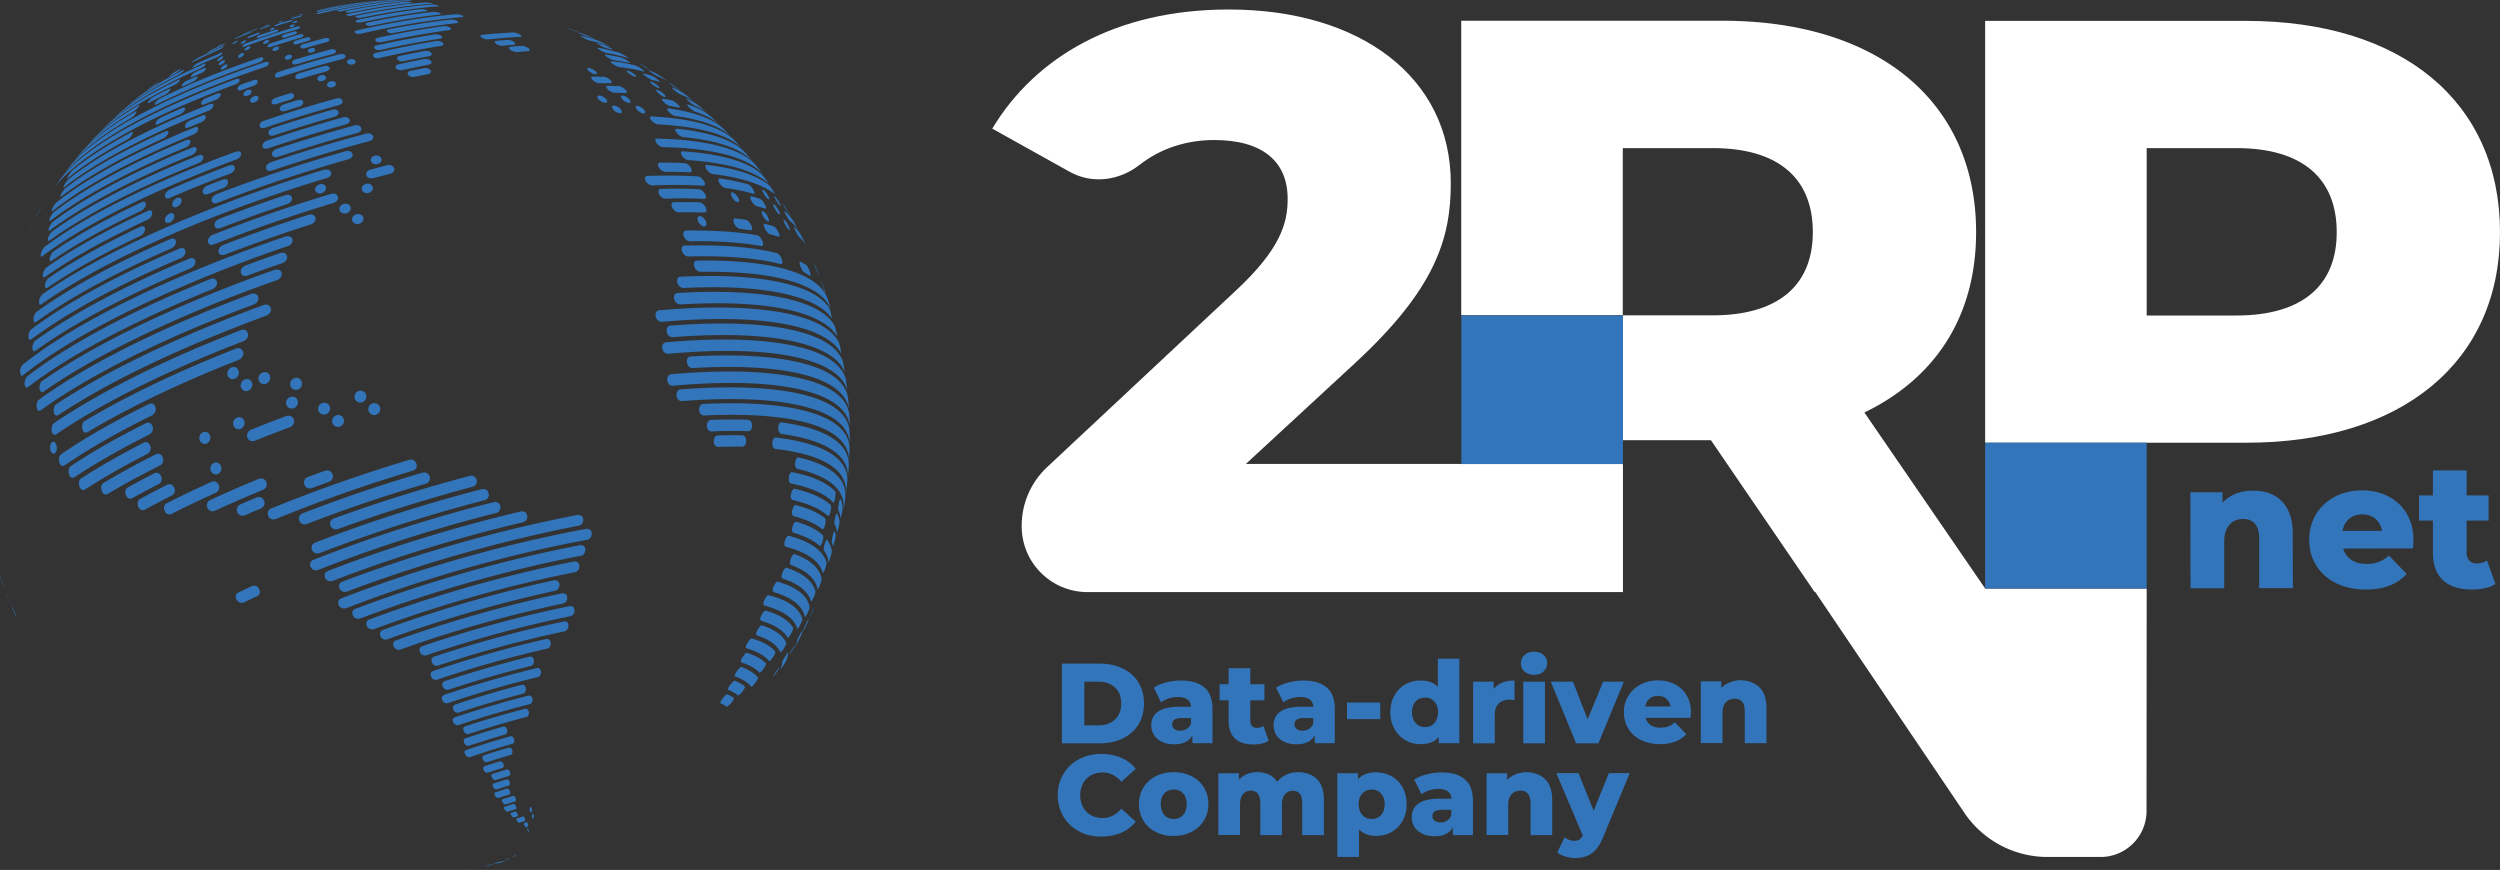 <svg version="1.1" id="Camada_1" xmlns="http://www.w3.org/2000/svg" x="0" y="0" viewBox="0 0 158 54.98" xml:space="preserve"><rect x="0" y="0" width="158" height="54.98" fill="#333333" stroke="none"/><style>.st0{fill-rule:evenodd;clip-rule:evenodd;fill:#fff}.st1{fill:#3375ba}</style><path class="st0" d="M141.96 1.32h-16.5v26.66h16.5c9.85 0 16.04-5.1 16.04-13.3 0-8.25-6.19-13.36-16.04-13.36zm-.62 18.62h-5.67V9.36h5.67c4.23 0 6.34 1.96 6.34 5.31.01 3.31-2.11 5.27-6.34 5.27zm-62.6 9.38l6.81-6.29c5.16-4.74 6.14-7.94 6.14-11.45C91.69 4.88 85.97.6 77.66.6c-7.12 0-12.22 2.99-14.95 7.53l4.9 2.73c1.42.79 3.13.56 4.41-.44 1.33-1.04 2.96-1.57 4.72-1.57 3.09 0 4.64 1.39 4.64 3.71 0 1.5-.41 3.15-3.3 5.83l-11.9 11.13c-1.03.96-1.61 2.3-1.61 3.71v.03c0 2.3 1.86 4.16 4.16 4.16h33.84v-8.1H78.74z"/><path class="st0" d="M125.46 37.19l-7.63-11.12c4.49-2.17 7.06-6.08 7.06-11.4 0-8.25-6.19-13.36-16.04-13.36h-16.5v18.61h10.21V9.36h5.67c4.23 0 6.34 1.96 6.34 5.31 0 3.3-2.11 5.26-6.34 5.26h-5.67v7.89h5.57l6.55 9.59h.04l9.42 13.95a6.344 6.344 0 005.26 2.8h3.36c1.6 0 2.9-1.3 2.9-2.9l.01-14.06h-10.21z"/><path class="st1" d="M67.11 41.94h2.38c.55 0 1.04.1 1.47.31.43.21.76.5.99.88.23.38.35.82.35 1.33 0 .51-.12.95-.35 1.33-.23.38-.57.67-.99.88-.43.21-.92.31-1.47.31h-2.38v-5.04zm2.32 3.9c.43 0 .78-.12 1.04-.37.26-.24.39-.58.39-1.01s-.13-.77-.39-1.01-.61-.37-1.04-.37h-.9v2.76h.9zm6.69-2.39c.34.29.51.75.51 1.36v2.16h-1.27v-.5c-.2.38-.58.57-1.15.57-.3 0-.56-.05-.78-.16-.22-.11-.39-.25-.5-.43-.11-.18-.17-.38-.17-.61 0-.37.14-.66.42-.86.28-.2.72-.31 1.31-.31h.78c-.02-.41-.3-.62-.83-.62-.19 0-.38.03-.57.09s-.35.14-.49.25l-.46-.93c.22-.14.48-.26.79-.33.31-.08.62-.12.93-.12.65 0 1.14.15 1.48.44zm-1.11 2.61a.64.64 0 00.26-.34v-.34h-.59c-.4 0-.6.13-.6.4 0 .12.05.22.14.29.09.07.22.11.37.11.16 0 .3-.04.42-.12zm5.17.76c-.12.07-.26.13-.42.17-.17.04-.34.06-.53.06-.51 0-.9-.12-1.17-.37s-.41-.62-.41-1.11v-1.31h-.57v-1.02h.57v-1.01h1.37v1.01h.89v1.02h-.89v1.29c0 .14.04.25.11.33.07.08.17.12.3.12.16 0 .3-.04.42-.12l.33.94zm3.67-3.37c.34.29.51.75.51 1.36v2.16h-1.27v-.5c-.2.38-.58.57-1.15.57-.3 0-.56-.05-.78-.16-.22-.11-.39-.25-.5-.43-.11-.18-.17-.38-.17-.61 0-.37.14-.66.42-.86.28-.2.72-.31 1.31-.31H83c-.02-.41-.3-.62-.83-.62-.19 0-.38.03-.57.09s-.35.14-.49.25l-.46-.93c.22-.14.48-.26.79-.33.31-.08.62-.12.93-.12.65 0 1.14.15 1.48.44zm-1.11 2.61a.64.64 0 00.26-.34v-.34h-.59c-.4 0-.6.13-.6.4 0 .12.05.22.14.29.09.07.22.11.37.11.16 0 .3-.04.42-.12zm2.39-1.66h2.1v1.05h-2.1V44.4zm7.1-2.76v5.33h-1.3v-.39c-.25.3-.64.45-1.14.45-.35 0-.68-.08-.97-.25-.29-.17-.52-.4-.69-.71-.17-.31-.26-.66-.26-1.06s.09-.76.26-1.06c.17-.3.4-.54.69-.7.29-.16.62-.24.97-.24.46 0 .82.13 1.08.4v-1.78h1.36zm-1.58 4.06c.15-.17.23-.39.23-.69 0-.29-.08-.51-.23-.68a.776.776 0 00-.59-.24c-.24 0-.44.08-.59.24-.15.16-.23.39-.23.68 0 .29.08.52.23.69.15.17.35.25.59.25s.44-.08.59-.25zm4.3-2.56c.22-.09.48-.13.77-.13v1.23c-.12-.01-.23-.02-.31-.02-.29 0-.52.08-.69.24-.17.16-.25.4-.25.73v1.79H93.1v-3.9h1.3v.47c.14-.18.32-.32.55-.41zm1.4-.7c-.15-.14-.23-.31-.23-.52s.08-.38.23-.52c.15-.14.35-.21.6-.21s.45.07.6.2c.15.13.23.3.23.51 0 .22-.08.39-.23.54-.15.14-.35.21-.6.21-.24 0-.44-.07-.6-.21zm-.08.64h1.37v3.9h-1.37v-3.9zm6.36 0l-1.61 3.9h-1.41l-1.6-3.9h1.4l.93 2.38.98-2.38h1.31zm4.21 2.29H104c.06.2.17.36.33.46.17.11.37.16.62.16.19 0 .35-.03.49-.08s.27-.14.41-.26l.72.75c-.38.42-.93.63-1.66.63-.46 0-.86-.09-1.2-.26-.35-.17-.61-.41-.8-.72a1.93 1.93 0 01-.28-1.04c0-.38.09-.73.28-1.03.18-.3.44-.54.77-.72.33-.17.69-.26 1.1-.26.39 0 .74.08 1.06.24.32.16.57.39.75.7.18.3.28.67.28 1.08-.01.02-.02.13-.03.35zm-2.59-1.21a.82.82 0 00-.27.49h1.6a.82.82 0 00-.27-.49c-.14-.12-.32-.18-.53-.18s-.39.06-.53.18zm6.95-.72c.29.29.44.72.44 1.3v2.23h-1.37v-2.01c0-.53-.21-.8-.64-.8-.23 0-.42.08-.56.23-.14.15-.21.38-.21.69v1.88h-1.37v-3.9h1.3v.42c.15-.16.34-.28.55-.36.21-.08.44-.13.69-.13.48.02.87.17 1.17.45zm-43 9.1c-.42-.22-.75-.53-.99-.93s-.36-.85-.36-1.35.12-.95.36-1.35c.24-.4.57-.71.99-.93.42-.22.89-.33 1.42-.33.46 0 .87.08 1.24.24.37.16.68.4.92.7l-.91.82c-.33-.39-.72-.59-1.19-.59-.27 0-.52.06-.73.18-.21.12-.38.29-.5.51-.12.22-.18.47-.18.75s.06.53.18.75c.12.22.28.39.5.51.21.12.46.18.73.18.46 0 .86-.2 1.19-.59l.91.82c-.24.31-.55.54-.92.7-.37.16-.78.24-1.24.24-.53.01-1.01-.1-1.42-.33zm4.85.04a1.9 1.9 0 01-.79-.72 1.93 1.93 0 01-.28-1.04c0-.38.09-.73.28-1.04.19-.31.45-.55.78-.72.33-.17.71-.26 1.13-.26.42 0 .8.09 1.14.26.34.17.6.41.78.71.19.3.28.65.28 1.04s-.09.74-.28 1.04c-.19.31-.45.55-.78.72-.34.17-.71.26-1.14.26-.41.01-.78-.07-1.12-.25zm1.72-1.07c.15-.17.23-.39.23-.69 0-.29-.08-.51-.23-.68a.776.776 0 00-.59-.24c-.24 0-.44.08-.59.24-.15.16-.23.39-.23.68 0 .29.08.52.23.69.15.17.35.25.59.25s.44-.09.59-.25zm8.47-2.26c.29.29.43.72.43 1.3v2.23H82.3v-2.01c0-.27-.05-.47-.15-.6-.1-.13-.25-.19-.44-.19-.21 0-.37.07-.5.22-.12.14-.19.36-.19.65v1.93h-1.37v-2.01c0-.53-.2-.8-.59-.8-.21 0-.38.07-.5.22-.12.14-.19.36-.19.65v1.93H77v-3.9h1.3v.41c.14-.16.32-.28.51-.36.2-.08.42-.12.65-.12.27 0 .52.05.73.15.22.1.39.25.53.46.15-.2.35-.35.58-.45.23-.11.49-.16.77-.16.5.02.88.16 1.17.45zm4.71-.19c.29.17.52.4.69.7.17.3.26.66.26 1.06s-.09.76-.26 1.06c-.17.3-.4.54-.69.7-.29.17-.61.25-.97.25-.46 0-.82-.14-1.09-.41v1.74h-1.37v-5.29h1.3v.39c.25-.3.64-.45 1.15-.45.36.01.69.09.98.25zm-.67 2.45c.15-.17.23-.39.23-.68 0-.29-.08-.51-.23-.68-.15-.17-.35-.25-.59-.25s-.44.08-.59.25c-.15.17-.23.39-.23.68 0 .29.08.51.23.68.15.17.35.25.59.25s.44-.09.59-.25zm5.3-2.25c.34.29.51.75.51 1.36v2.16h-1.27v-.5c-.2.38-.58.57-1.15.57-.3 0-.56-.05-.78-.16-.22-.11-.39-.25-.5-.43-.11-.18-.17-.38-.17-.61 0-.37.14-.66.42-.86.28-.2.72-.31 1.31-.31h.78c-.02-.41-.3-.62-.83-.62-.19 0-.38.03-.57.09s-.35.14-.49.25l-.46-.93c.22-.14.48-.26.79-.33.31-.08.62-.12.93-.12.65 0 1.14.14 1.48.44zm-1.12 2.6a.64.64 0 00.26-.34v-.34h-.59c-.4 0-.6.13-.6.4 0 .12.05.22.14.29.09.07.22.11.37.11.17 0 .3-.04.42-.12zm6.2-2.61c.29.29.44.72.44 1.3v2.23h-1.37v-2.01c0-.53-.21-.8-.64-.8-.23 0-.42.08-.56.23-.14.15-.21.38-.21.69v1.88h-1.37v-3.9h1.3v.42c.15-.16.34-.28.55-.36.21-.08.44-.13.69-.13.48.02.87.16 1.17.45zm5.33-.37l-1.68 4.05c-.2.48-.44.82-.72 1.01-.28.19-.63.29-1.04.29-.21 0-.41-.03-.62-.1a1.36 1.36 0 01-.51-.26l.47-.96c.08.07.17.13.28.17.11.04.22.06.33.06.13 0 .24-.03.32-.08.08-.05.15-.14.21-.25l-1.67-3.95h1.4l.96 2.38.96-2.38h1.31zM52.32 18.92l.24.76c-.27-.9-1.25-1.6-3.02-2.04-1.41-.35-3.21-.49-5.29-.46-.37-.04-.5-.55-.31-.68.03-.02.07-.02.1-.03 2.08-.03 3.88.11 5.29.46 1.72.43 2.7 1.11 2.99 1.99zm.75 2.76l-.09-.4.09.42c.01 0 0-.01 0-.02zm-.81 12.42c-.1.04-.24.56-.19.69.16.22.26.46.29.72v.01c.01 0 .03-.01.09-.2.02-.07.12-.36.12-.48-.03-.26-.13-.51-.3-.73l-.01-.01zm-.82-17.5l-.32-.71v-.01c.04.09.23.52.3.67 0 .01.01.03.02.05zm.41 1.01l-.29-.73c-.03-.07-.06-.14-.1-.21 0 0-.01 0-.01-.01.02.1.21.55.28.69.05.09.09.17.12.26zm.37 1.01l-.27-.74c-.02-.05-.04-.09-.06-.13 0 0 0-.01-.01-.01.03.1.19.56.25.7.04.06.07.12.09.18zm-2.04-4.29c0 .01 0 .01 0 0 0 .1.22.53.33.65.22.2.38.41.49.64l-.09-.19-.25-.5c-.11-.21-.26-.41-.46-.59-.01 0-.02 0-.02-.01zm-.59-.98l-.01-.01h-.01c0 .09.24.51.36.63.26.21.46.44.59.69l-.37-.67c-.13-.23-.32-.44-.56-.64zm.42.39l-.39-.66c-.04-.07-.1-.14-.15-.21l-.01-.01c.03.08.28.49.37.62.06.09.12.17.18.26zm-6.75.87c-.18.12-.02.61.35.64 1.71-.03 3.24.07 4.51.3.14 0 .11-.16.09-.24-.02-.07-.14-.37-.35-.44-1.27-.23-2.79-.32-4.5-.3-.03.01-.07.02-.1.04zm-.29-5.78c-.46-.04-.94-.06-1.44-.07-.03 0-.08.02-.1.04-.08.1.15.46.47.5 1.47.03 2.75.17 3.81.43 1.29.32 2.13.78 2.57 1.37l-.46-.6c-.44-.56-1.27-1.01-2.51-1.31-.7-.17-1.48-.29-2.34-.36zm2.88 1.12c-.78-.19-1.69-.32-2.71-.39-.02 0-.06 0-.07.02-.12.09.11.49.43.54 1.03.07 1.94.2 2.73.39 1.06.26 1.83.63 2.33 1.08-.02-.04-.03-.06-.1-.16 0 0-.2-.3-.32-.41-.47-.45-1.23-.81-2.29-1.07zm.53.77c-.51-.13-1.08-.22-1.7-.3-.02 0-.05 0-.07.01-.11.08.12.5.42.57.62.07 1.19.17 1.71.3.98.24 1.71.57 2.23.96-.01-.03-.02-.06-.08-.16 0 0-.19-.31-.31-.42-.5-.39-1.23-.72-2.2-.96zm.9.93c-.13-.04-.26-.07-.4-.11-.43-.1-.89-.19-1.38-.26-.02 0-.05 0-.07.01-.11.08.11.51.4.59.5.07.96.15 1.39.26.14.03.27.07.4.11.11.01.06-.12.02-.19.01-.01-.15-.32-.36-.41zm-4.01-1.34c-.49-.02-1.01-.04-1.55-.03-.03 0-.06.01-.09.02-.15.1.06.52.41.56.54 0 1.06.01 1.56.03.16-.01.13-.14.09-.22.01 0-.13-.31-.42-.36zm1.17 1.43c.16-.01.12-.16.09-.22-.03-.07-.18-.33-.42-.37-.98-.06-2.05-.07-3.2-.03-.03 0-.07.01-.09.03-.17.11.03.54.4.57 1.16-.05 2.24-.04 3.22.02zm.05.83c.17-.01.13-.17.11-.23 0 0-.13-.33-.42-.38-.76-.04-1.57-.04-2.42-.02-.03 0-.07.01-.09.03-.17.11.02.56.39.59.86-.04 1.67-.03 2.43.01zm-1.61.85c.57-.01 1.11 0 1.63.01.17-.02.15-.16.12-.25 0 0-.12-.34-.41-.39-.52-.02-1.06-.02-1.63-.01-.03 0-.07.01-.09.03-.16.11.02.57.38.61zm.48-7.21c.02.07.37.37.52.45.37.17.66.35.89.56l-.56-.5c-.21-.18-.49-.35-.82-.5-.01 0-.02-.01-.03-.01zm.06.39c-.01.08.33.39.51.46.72.23 1.25.53 1.6.88l-.54-.52c-.35-.32-.86-.6-1.53-.82h-.04zm-1.18.25c-.02 0-.04 0-.06.01-.08.06.22.41.49.47.46.06.89.14 1.29.24 1.09.27 1.86.65 2.3 1.13l-.52-.54c-.45-.45-1.19-.82-2.23-1.07-.39-.1-.82-.18-1.27-.24zm.28.62c-.42-.05-.87-.09-1.34-.11-.03 0-.07.01-.09.04-.06.08.19.42.49.46 1.13.06 2.13.19 2.97.39 1.16.28 1.95.69 2.4 1.21l-.5-.56c-.45-.48-1.22-.87-2.33-1.15-.48-.12-1.02-.21-1.6-.28zm1.5.84c-.39-.07-.81-.13-1.25-.17-.02 0-.05 0-.07.01-.1.07.16.45.46.51.73.07 1.39.18 1.98.32 1.22.3 2.04.74 2.48 1.29l-.48-.58c-.45-.52-1.25-.94-2.42-1.23-.22-.05-.46-.1-.7-.15zm-2.46-3.49c.31.13.58.27.8.43l-.03-.02-.59-.42c-.2-.14-.44-.26-.72-.37H41c.02.05.4.31.56.38zm.7.4c.05.05.42.33.55.41.14.08.27.16.38.25l-.59-.45c-.1-.07-.2-.14-.32-.21h-.02zm.2.32c.02.06.37.35.54.42.41.17.74.36.99.57l-.58-.48a3.77 3.77 0 00-.92-.52c-.01.01-.02 0-.03.01zm-3.88-.28c.13-.01.09-.09.04-.16-.04-.05-.24-.23-.47-.25-.23 0-.46-.01-.69-.01-.02 0-.05 0-.07.02-.11.07.18.37.49.4h.7zm.95.62c.13-.01.09-.1.04-.17-.04-.05-.23-.24-.47-.27-.23-.01-.46-.01-.69-.02-.02 0-.05 0-.07.02-.11.07.18.39.49.42.23 0 .47.01.7.02zm-1.27-2.43h-.04c-.03.07.35.3.55.35.36.05.69.11 1 .18h.04c0-.01 0-.03-.11-.11 0 0-.26-.19-.46-.24-.3-.07-.63-.13-.98-.18zM32.18 3c-.06.09.2.29.49.29l.72-.06c.14-.02.1-.09.05-.15a.747.747 0 00-.47-.18c-.23.02-.47.03-.71.05-.02.02-.07.03-.08.05zm.34-.32s-.19-.17-.46-.16l-.7.06c-.03.01-.07.01-.09.04-.05.08.19.28.49.27l.71-.06c.14-.03.1-.1.05-.15zm-1.67-.19c.71-.07 1.39-.13 2.03-.16.12-.01.07-.08.02-.12a.966.966 0 00-.46-.16c-.63.03-1.29.08-1.98.15-.03.01-.07.01-.09.04-.06.09.2.26.48.25zm5.96-.36l-.73-.29c-.06-.02-.13-.05-.2-.07h-.02c.05.03.48.2.62.25.11.02.22.06.33.11zm-.29-.08c.04.04.45.22.61.27.26.08.49.16.69.25l-.72-.33c-.17-.07-.35-.14-.56-.19h-.02zm.21.23h-.02s0 .01-.01.01c.07.07.41.23.59.28.11.02.22.05.33.07.46.11.85.25 1.16.41l-.29-.15-.4-.2c-.29-.14-.63-.26-1.03-.35a3.88 3.88 0 00-.33-.07zm2.97 1.26c-.17-.09-.34-.19-.51-.28l.51.28c0 .01 0 0 0 0zm.9.54l-.65-.39c-.05-.03-.1-.06-.16-.09 0 0-.01 0-.01-.01.06.04.45.28.59.35.08.05.16.09.23.14zm-2.2-1.02c.11.03.21.05.31.08h.03c0-.01-.01-.02-.13-.09 0 0-.28-.16-.46-.22-.1-.03-.2-.05-.3-.08l-.11-.03h-.03c.01.05.41.26.58.31.03.02.07.02.11.03zm-.61-.04h-.04c-.01.06.37.28.57.33.3.05.57.1.84.17.18.04.36.09.52.15h.03c0-.01-.02-.03-.13-.1-.06-.04-.3-.18-.45-.24a11.081 11.081 0 00-1.34-.31zm-8.81 42.02c1.35-.45 2.73-.85 4.08-1.2.16-.06.17-.21.18-.28 0-.08-.04-.31-.26-.28-1.4.36-2.82.78-4.22 1.25-.03.02-.07.04-.1.09-.11.16.06.47.32.42zm4.68-.8c0-.08-.03-.3-.24-.28-1.55.39-3.14.86-4.69 1.38-.03.02-.07.03-.1.08-.08.16.09.46.34.41 1.5-.51 3.02-.95 4.52-1.33.15-.06.17-.2.17-.26zm-.23.82c0-.08-.04-.29-.23-.27-1.26.33-2.55.7-3.81 1.12-.03.01-.07.03-.09.08-.08.15.08.45.32.4 1.22-.4 2.45-.77 3.66-1.08.13-.05.15-.19.15-.25zm-1.5 1.36c.13-.06.13-.19.13-.25-.01-.07-.07-.27-.26-.25-.8.23-1.61.48-2.4.75-.02.01-.05.03-.06.04-.11.13.05.47.3.42.76-.25 1.52-.49 2.29-.71zm-2.23 1.43c.89-.31 1.79-.59 2.68-.84.12-.05.13-.18.12-.24 0 0-.03-.27-.24-.24-.94.27-1.88.56-2.82.88-.02.01-.05.02-.06.04-.08.12.08.44.32.4zm1.08.32c.5-.16 1-.32 1.5-.46.11-.05.11-.18.11-.23-.01-.07-.06-.25-.23-.23-.53.15-1.06.31-1.58.49a.21.21 0 00-.06.04c-.1.11.04.43.26.39zm.05.66c.31-.1.61-.2.92-.29.1-.05.09-.16.08-.21 0 0-.06-.24-.24-.21-.33.1-.65.2-.98.31-.02.01-.04.02-.05.04-.08.09.06.4.27.36zm.5.47c.28-.09.56-.18.84-.26.09-.04.09-.16.08-.2 0 0-.05-.23-.22-.21-.3.09-.6.18-.9.28-.02.01-.04.02-.05.03-.07.1.06.39.25.36zm.07.59c.25-.08.51-.17.76-.24.08-.04.07-.15.06-.19-.01-.06-.08-.22-.21-.2-.27.08-.55.17-.82.26-.01.01-.03.02-.04.03-.06.1.08.37.25.34zm.11.54c.23-.08.45-.15.68-.22.07-.04.06-.13.05-.18-.01-.05-.08-.2-.2-.19-.25.08-.49.16-.74.24-.01.01-.03.02-.04.03-.05.09.09.35.25.32zm.45.41c.2-.07.4-.13.6-.19.06-.03.05-.13.04-.17-.01-.05-.07-.19-.18-.18l-.66.21c-.01.01-.03.02-.03.03-.05.07.09.32.23.3zm.13.46c.17-.06.34-.11.51-.17.05-.03.04-.12.02-.15 0 0-.06-.18-.17-.17-.19.06-.38.12-.58.19 0 0-.01.01-.02.01-.04.06.11.31.24.29zm1.09.46s-.04-.16-.12-.16c-.14.04-.27.08-.41.13 0 0-.01 0-.01.01-.04.04.08.26.18.26.11-.04.23-.07.35-.11.03-.02.02-.1.01-.13zm-.7-.1c.07-.02.14-.05.22-.07.04-.02.03-.09.01-.14 0 0-.07-.17-.16-.16-.08.03-.16.05-.25.08 0 0-.01 0-.01.01-.06.06.08.29.19.28zm.9.46c0-.01-.03-.15-.09-.15-.05.02-.11.03-.16.05 0 0-.01 0-.01.01-.04.04.05.25.12.25.04-.01.09-.03.13-.04.02-.02.01-.07.01-.12zm.56-9.9c-1.94.47-3.93 1.04-5.88 1.7-.04.02-.08.04-.11.09-.09.15.06.5.35.43 1.89-.64 3.82-1.2 5.7-1.65.16-.06.19-.22.2-.28-.01 0 0-.32-.26-.29zm-.39-.13c.17-.06.2-.22.2-.29 0 0 0-.33-.27-.3-1.78.44-3.59.96-5.38 1.55-.04.02-.08.04-.11.09-.11.18.06.51.35.45 1.73-.57 3.48-1.08 5.21-1.5zm.99-1.71c-2.35.54-4.79 1.22-7.17 2.03-.04.02-.09.04-.12.09-.1.16.05.53.37.46 2.32-.79 4.69-1.45 6.97-1.97.18-.06.21-.23.22-.29 0 0 .01-.34-.27-.32zm1.13-1.11c-2.67.56-5.48 1.32-8.24 2.23-.04.02-.09.04-.12.1-.12.19.05.54.36.47 2.68-.89 5.42-1.63 8.02-2.17.18-.06.22-.23.23-.3.01-.01.04-.36-.25-.33zm-14.06-2.5c-.03.02-.08.04-.11.07-.15.15-.08.63.4.56 4.82-1.83 9.99-3.27 14.75-4.19a.42.42 0 00.21-.31c.01-.1-.01-.35-.33-.36-4.77.91-10.02 2.37-14.92 4.23zm15.47-3.35c-4.95.91-10.45 2.44-15.54 4.41-.03.02-.08.04-.1.07-.14.15-.06.62.41.55 5-1.94 10.41-3.44 15.33-4.35a.42.42 0 00.21-.31c.02-.11.01-.36-.31-.37zm-.39 1.03c-4.56.87-9.58 2.27-14.26 4.04-.03.02-.08.04-.1.07-.14.15-.05.61.41.54 4.6-1.75 9.52-3.12 14.05-3.99.07-.05.18-.13.2-.31.02-.1.01-.34-.3-.35zm-.84 3.38c.01-.12-.01-.33-.29-.34-3.42.72-7.06 1.74-10.55 2.99-.03.01-.07.04-.1.06-.18.21.04.6.38.52 3.41-1.23 6.97-2.22 10.31-2.92.2-.07.24-.24.25-.31zm-.49-.82c.01-.1-.03-.36-.31-.34-3.54.76-7.29 1.84-10.87 3.15-.04.02-.1.05-.13.11-.12.2.08.57.42.48 3.51-1.28 7.18-2.33 10.65-3.08.2-.07.23-.25.24-.32zm.95-1.53c-4.18.82-8.72 2.09-12.99 3.68-.03.02-.07.04-.1.07-.15.15-.06.6.4.54 4.19-1.56 8.64-2.81 12.74-3.61.09-.04.23-.1.25-.32.01-.11 0-.35-.3-.36zm-.27 2.82c-3.02.61-6.23 1.48-9.36 2.54-.04.02-.09.04-.13.1-.11.17.04.55.38.48 3.05-1.03 6.19-1.88 9.14-2.48.19-.06.23-.23.24-.31 0-.09-.02-.35-.27-.33zm-8.87-8.11c-.01-.1-.11-.38-.46-.32-2.56.75-5.13 1.62-7.6 2.58-.05.03-.11.06-.16.13-.15.22.01.66.44.54 2.45-.95 4.99-1.81 7.53-2.55.24-.1.26-.28.25-.38zm-6.25 2.71c-.17.24.03.64.43.54 2.8-1.02 5.68-1.92 8.53-2.68a.36.36 0 00.26-.36c-.01-.1-.1-.38-.43-.33-2.87.76-5.79 1.67-8.62 2.7a.41.41 0 00-.17.13zm9.55-1.99c-3.53.91-7.14 2.06-10.57 3.39-.05.03-.11.06-.16.13-.14.21.03.64.45.53 3.39-1.31 6.96-2.45 10.45-3.35.24-.09.26-.28.26-.36-.01-.01-.04-.4-.43-.34zm1.16 1.15c0-.1-.08-.38-.41-.33-3.81.96-7.73 2.2-11.43 3.66-.05.02-.11.06-.15.12-.15.23.07.62.45.52 3.65-1.44 7.52-2.67 11.28-3.61.24-.09.26-.28.26-.36zm1.7.6c0-.08-.06-.38-.38-.34-4.04.95-8.26 2.23-12.24 3.77-.05.03-.12.07-.15.12-.13.2.05.62.45.51 3.92-1.52 8.08-2.78 12.07-3.72.09-.04.25-.12.25-.34zm-6.99-3.28s-.06-.4-.47-.32c-2.96.89-5.92 1.93-8.74 3.08-.05.03-.11.06-.16.13-.14.22.03.66.45.54 2.79-1.15 5.72-2.17 8.66-3.06.26-.09.27-.29.26-.37zm-6.63 1.47c.36-.14.73-.27 1.09-.4.23-.11.25-.28.24-.4 0 0-.07-.4-.49-.3-.37.13-.74.27-1.1.4-.05.03-.12.06-.17.13-.17.26.01.68.43.57zm-3.78 6.19c-.3.14-.6.28-.89.42-.06.04-.09.06-.12.13-.1.23.15.6.48.49.29-.14.58-.27.87-.41.18-.11.17-.26.13-.37.01-.02-.12-.38-.47-.26zm.28-5.6l-.06.03c-.33.14-.66.28-.98.42-.05.03-.11.06-.15.14-.15.26.05.66.45.54.32-.14.64-.28.97-.41l.06-.03c.23-.13.23-.31.21-.41-.02-.11-.16-.39-.5-.28zm.16-1.18c-.2.08-.4.17-.6.25-.87.36-1.7.73-2.5 1.1-.05.03-.11.06-.15.14-.14.25.07.66.44.54.79-.36 1.62-.73 2.48-1.09.2-.08.4-.17.6-.25.24-.13.23-.33.22-.41-.02-.08-.14-.38-.49-.28zm-2.52.46s-.1-.4-.48-.27c-1 .45-1.95.91-2.84 1.36-.04.03-.09.06-.13.14-.11.23.07.67.43.54.88-.45 1.82-.9 2.82-1.35.23-.14.22-.34.2-.42zm-3.54-1.74c-.02-.11-.14-.39-.43-.28-1.23.61-2.34 1.23-3.35 1.83-.04.03-.08.06-.11.14-.09.23.06.69.37.56 1-.6 2.12-1.21 3.34-1.82.21-.15.2-.35.18-.43zm-.65-1.96s-.07-.41-.42-.28c-1.85.92-3.45 1.84-4.78 2.73-.03.03-.07.06-.1.14-.08.23.04.7.32.57 1.34-.89 2.94-1.81 4.78-2.73.21-.14.21-.34.2-.43zm-.14 1.23s-.08-.41-.42-.28c-1.5.77-2.83 1.53-3.99 2.28-.03.03-.07.06-.1.14-.08.23.06.69.34.56a44.76 44.76 0 013.98-2.27c.21-.15.2-.35.19-.43zm.32-2.44c-.01-.11-.11-.39-.41-.28-2.2 1.08-4.07 2.15-5.58 3.19-.03.03-.07.06-.1.14-.08.23.04.7.3.57 1.51-1.03 3.38-2.11 5.58-3.19.22-.14.22-.35.21-.43zm.37 4.37s-.1-.4-.43-.28c-.6.31-1.17.61-1.71.91-.04.03-.09.06-.12.14-.1.23.06.68.39.55.54-.3 1.11-.61 1.7-.91.2-.13.19-.33.17-.41zm.83.72s-.1-.4-.45-.27c-.61.3-1.19.61-1.74.91-.04.03-.09.06-.12.14-.1.23.07.68.41.54.55-.3 1.13-.6 1.73-.91.21-.13.19-.33.17-.41zm5.06-3.04c.73-.3 1.48-.58 2.23-.86.26-.13.26-.33.26-.41a.37.37 0 00-.49-.3c-.75.28-1.5.57-2.24.87a.4.4 0 00-.21.2c-.11.23.04.62.45.5zm-.72-5.55s-.05-.4-.46-.28c-.58.23-1.16.46-1.73.7-3.09 1.29-5.71 2.61-7.84 3.88-.04.03-.08.06-.12.14-.11.23-.01.7.29.57 2.12-1.27 4.76-2.59 7.85-3.88.57-.24 1.15-.47 1.73-.7.27-.15.28-.35.28-.43zM3.32 26.84c-.1.15-.11.72.22.62 2.35-1.61 5.58-3.32 9.58-4.99.75-.32 1.52-.62 2.29-.92.26-.13.28-.33.27-.41 0 0-.04-.4-.45-.28-.77.3-1.53.61-2.28.92-3.99 1.67-7.21 3.38-9.56 4.98-.02.02-.05.05-.07.08zm.22-1.28c-.02.02-.06.05-.08.08-.11.17-.12.71.2.61 2.31-1.54 5.42-3.16 9.22-4.75 1.3-.54 2.62-1.06 3.97-1.56.26-.12.28-.32.28-.39-.01-.16-.15-.36-.45-.28-1.34.49-2.67 1.01-3.96 1.55-3.78 1.59-6.88 3.21-9.18 4.74zm12.51-6.32c.26-.13.28-.32.28-.4 0-.15-.13-.35-.44-.27-1.14.43-2.27.87-3.37 1.33-4.3 1.8-7.71 3.65-10.1 5.39-.02.03-.05.07-.06.1-.08.18-.08.65.19.56 2.37-1.72 5.79-3.57 10.11-5.38 1.12-.46 2.25-.91 3.39-1.33zM2.61 24.12c-.1.16-.22.51.04.68.02-.01.05-.02.08-.03 2.34-1.65 5.63-3.41 9.74-5.13 1.64-.69 3.33-1.34 5.05-1.94.18-.08.28-.21.29-.38 0-.1-.05-.33-.44-.27-1.71.6-3.39 1.25-5.02 1.93-4.1 1.72-7.37 3.47-9.74 5.14zm13.02-6.7c.74-.28 1.49-.54 2.24-.8.26-.12.28-.3.28-.37 0 0-.02-.36-.43-.26-.74.26-1.49.52-2.22.8a.44.44 0 00-.22.18c-.14.21-.05.56.35.45zm-2.19.85c.25-.13.28-.31.28-.39 0 0-.01-.37-.41-.25-.38.15-.76.31-1.14.47-4.59 1.92-8.14 3.89-10.5 5.73-.16.27-.15.59.01.67.02-.01.05-.02.07-.02 2.34-1.81 5.91-3.79 10.53-5.73.39-.17.77-.32 1.16-.48zm4.84-2.75c.08-.06.21-.16.21-.33 0-.1-.05-.31-.43-.25-2.05.7-4.08 1.46-6.03 2.28-4.72 1.98-8.32 4-10.61 5.84-.14.17-.22.46-.07.69.03 0 .06-.01.09-.02 2.31-1.85 5.94-3.89 10.7-5.88 1.96-.83 4-1.6 6.14-2.33zm1.67-1.7c0-.09-.09-.33-.43-.25-1.83.59-3.66 1.23-5.43 1.92-.07.04-.15.07-.22.18-.13.2-.06.54.33.43 1.79-.69 3.63-1.34 5.48-1.93.25-.11.27-.28.27-.35zm-6.44 1.63c2.47-.97 5.03-1.86 7.59-2.63.25-.1.27-.27.27-.33 0 0-.03-.33-.43-.24-2.54.76-5.08 1.64-7.52 2.6-.05.03-.18.09-.25.24-.08.19 0 .47.34.36zM2.23 22.18c2.29-1.66 5.59-3.45 9.77-5.2l.06-.03c.25-.13.28-.31.29-.38.01-.09-.05-.34-.38-.23l-.06.03c-4.14 1.74-7.41 3.51-9.72 5.19-.13.16-.23.55-.03.66.02-.02.05-.03.07-.04zm-.34-.7c.02-.01.05-.02.07-.02 2.19-1.64 5.39-3.41 9.48-5.15.24-.13.28-.31.28-.38.01-.09-.04-.33-.35-.23-4.04 1.72-7.22 3.48-9.42 5.13-.13.16-.24.55-.06.65zm23.03-10.8s-.05-.31-.45-.24c-.35.09-.71.19-1.07.28-.07.03-.15.05-.21.14-.12.18-.01.48.4.4.36-.1.72-.19 1.08-.28.25-.08.26-.24.25-.3zm-6.87 1.65c-1.42.47-2.83.98-4.21 1.51-.05.03-.18.09-.25.23-.09.18-.01.45.33.35 1.4-.54 2.82-1.05 4.26-1.53.25-.11.28-.27.28-.34 0-.08-.07-.3-.41-.22zm-7.21 3.36c.23-.12.27-.3.28-.37.01-.09-.03-.33-.33-.22-3.59 1.56-6.45 3.14-8.48 4.61-.17.15-.29.57-.11.67.02-.01.05-.02.07-.02 2.05-1.5 4.95-3.09 8.57-4.67zm10.09-4.74c0-.08-.05-.27-.42-.23a91.99 91.99 0 00-8.86 3.16c-3.79 1.59-6.83 3.21-8.98 4.73-.11.12-.29.4-.16.65.03 0 .07-.01.09-.02 2.18-1.54 5.25-3.18 9.09-4.79 2.87-1.2 5.91-2.28 9.03-3.22.1-.05.21-.13.21-.28zm1.36-1.18s-.04-.29-.42-.22c-2.76.78-5.54 1.7-8.21 2.73-.05.03-.18.09-.25.22-.09.17-.02.43.31.33 2.71-1.05 5.52-1.98 8.32-2.77.24-.08.26-.23.25-.29zm.88-1.33c-2.02.53-4.07 1.15-6.09 1.83-.05.02-.18.08-.24.2-.08.16 0 .4.34.31 2.05-.69 4.12-1.32 6.17-1.86.24-.08.25-.22.24-.28 0 .01-.05-.27-.42-.2zm-5.87.12c1.28-.43 2.57-.82 3.86-1.19.22-.08.24-.21.24-.26 0 0-.03-.25-.38-.18-1.26.36-2.53.75-3.79 1.16a.44.44 0 00-.23.18c-.09.16-.01.37.3.29zm5.13-.64c-1.65.45-3.32.95-4.97 1.5a.45.45 0 00-.24.2c-.08.15 0 .38.33.3 1.68-.56 3.37-1.07 5.05-1.52.23-.08.24-.22.24-.27-.01-.07-.1-.27-.41-.21zm-.73-.51c-1.62.45-3.25.95-4.85 1.49a.42.42 0 00-.23.19c-.08.15-.01.37.31.29 1.64-.55 3.29-1.06 4.94-1.52.23-.08.24-.21.24-.27-.01.01-.05-.25-.41-.18zm-5.26.4c-.08.14-.02.35.29.27 1.56-.53 3.13-1.01 4.7-1.44.22-.08.23-.2.22-.25 0 0-.04-.24-.38-.17-1.54.42-3.08.9-4.61 1.42-.04.01-.16.06-.22.17zm1.57-.79c.31-.1.61-.19.92-.29.21-.08.24-.2.24-.25 0-.07-.06-.22-.34-.16-.3.09-.6.19-.9.28-.05.02-.16.06-.22.17-.07.13-.01.32.3.25zm-3.93 4.33c-.33.13-.66.25-.98.38-.05.03-.17.08-.25.22-.09.17-.05.42.28.32.33-.13.66-.26 1-.39.23-.11.28-.27.28-.33.01 0 .04-.31-.33-.2zm.76-.7c.01-.08-.03-.28-.33-.2-.99.37-1.97.76-2.92 1.16-.29.12-.58.25-.87.37-.05.03-.16.09-.24.22-.1.17-.07.42.23.32.29-.13.58-.25.88-.38.97-.41 1.96-.8 2.97-1.17.23-.11.27-.26.28-.32zm-5.95 3.67c-2.33 1.1-4.29 2.2-5.82 3.25a.57.57 0 00-.19.3c-.07.21-.04.4.11.32 1.55-1.06 3.53-2.18 5.9-3.29a.51.51 0 00.27-.36c.02-.09 0-.32-.27-.22zm-6.15 3.21c.03 0 .06 0 .09-.02 1.66-1.17 3.85-2.4 6.51-3.63.21-.12.26-.28.28-.35 0 0 .05-.33-.26-.21-2.63 1.21-4.78 2.42-6.42 3.58-.13.11-.31.46-.2.63zm6.19-4.21c.2-.12.26-.28.28-.34 0 0 .06-.32-.24-.21-2.24 1.05-4.12 2.11-5.59 3.12-.13.11-.32.45-.21.61.03 0 .06 0 .09-.02 1.49-1.02 3.4-2.09 5.67-3.16zm-6.35 2.9c.02 0 .05-.01.07-.01 2.04-1.53 5.06-3.19 8.93-4.81 1.11-.46 2.24-.91 3.38-1.33.16-.07.25-.17.28-.3.01-.08 0-.25-.32-.19-1.13.41-2.24.85-3.33 1.3-3.8 1.59-6.78 3.22-8.78 4.73-.1.11-.28.37-.23.61zm.54-1.01c1.99-1.44 4.85-2.99 8.48-4.51.32-.13.65-.27.97-.4.22-.11.27-.25.28-.31.02-.11-.03-.26-.28-.18l-.96.39c-3.56 1.49-6.38 3.02-8.36 4.46 0 0-.32.39-.2.57.04-.01.06-.02.07-.02zm8.57-5.87c.02-.01.03-.01.05-.02.21-.1.27-.24.28-.3.03-.11 0-.24-.24-.17-.02.01-.03.01-.05.02-3.65 1.53-6.47 3.1-8.36 4.56 0 0-.3.37-.24.55.01-.01.03-.01.04-.02 1.91-1.46 4.79-3.06 8.52-4.62zm.08-.65c.16-.07.31-.13.47-.2.2-.1.26-.23.28-.28.03-.11-.01-.23-.22-.16-.15.06-.31.13-.46.19-3.68 1.54-6.49 3.12-8.3 4.58-.07.08-.28.37-.28.54.02 0 .04-.01.05-.01 1.82-1.47 4.7-3.08 8.46-4.66zm-9.24 4.58c.14-.24.15-.26.16-.27l-.01.01c-.03.04-.05.08-.08.12l-.23.38-.16.29c.04-.07.09-.14.13-.21.02-.03.06-.09.19-.32zm-.54.94c.13-.25.14-.26.15-.28l-.01.01c-.02.04-.04.07-.06.11l-.37.67c.03-.06.07-.12.11-.19.01-.02.05-.09.18-.32zm2.14-2.31c-.07.06-.33.39-.31.55.01-.01.03-.01.04-.02 1.51-1.17 3.7-2.43 6.48-3.69.18-.1.25-.23.28-.28 0 0 .1-.26-.16-.16-2.72 1.22-4.86 2.45-6.33 3.6zm9.35-5.18c.01-.02.06-.23-.21-.14-.41.16-.81.32-1.21.49-3.43 1.44-6.05 2.91-7.72 4.25-.09.09-.23.25-.33.49.01.01.02.03.03.04 1.71-1.37 4.41-2.88 7.93-4.36.41-.17.82-.34 1.24-.5.17-.09.24-.2.27-.27zm-.7.58c-.27.11-.54.22-.8.33-.05.02-.18.09-.25.23-.06.11-.08.29.18.2.27-.11.55-.23.82-.34.2-.09.26-.22.27-.27 0 0 .07-.24-.22-.15zm8.05-3s-.03-.19-.33-.13c-.54.15-1.08.31-1.62.47-.04.02-.14.05-.19.14-.06.11.01.27.28.21.56-.17 1.11-.33 1.67-.48.18-.07.2-.17.19-.21zm.66-.88c-1.29.33-2.6.71-3.9 1.13-.04.02-.14.05-.19.14-.07.11-.02.26.24.2 1.34-.43 2.68-.82 4.02-1.16.18-.06.18-.15.18-.19-.01 0-.06-.18-.35-.12zm-7.55 2.62s.07-.22-.2-.13l-.75.3c-.18.09-.25.2-.26.25 0 0-.09.23.18.14.26-.1.51-.21.77-.31a.54.54 0 00.26-.25zm2.1-.98c-.26.09-.52.18-.77.27a.42.42 0 00-.23.19c-.05.1-.04.25.21.18.26-.09.53-.19.79-.28.19-.08.23-.18.24-.23.01-.05-.01-.19-.24-.13zM11.4 7.22c.18-.09.25-.21.27-.26.03-.06.06-.22-.15-.14-.48.21-.93.41-1.37.62-.22.11-.29.28-.3.3-.01.04-.06.19.13.12.45-.22.93-.43 1.42-.64zM8.07 8.81c.15-.09.24-.22.27-.28.07-.12.05-.15.03-.19-.03-.01-.04 0-.08.02-1.54.83-2.79 1.64-3.7 2.4-.12.11-.3.37-.35.5 0 .01.01.02.01.02.01 0 .01-.01.02-.01.94-.78 2.22-1.61 3.8-2.46zm4.17-2.44c.87-.36 1.75-.71 2.7-1.06.06-.04.16-.1.2-.2.01-.02 0-.05.01-.07-.07-.08-.07-.08-.21-.05-.88.32-1.74.66-2.58 1.01-4.43 1.86-7.41 3.78-8.55 5.33l-.45.64c1.12-1.62 4.22-3.64 8.88-5.6zm6.24-2.49c-.06.1 0 .24.26.18.77-.23 1.55-.45 2.32-.65.18-.06.18-.14.18-.18 0 0-.04-.16-.32-.11-.75.2-1.5.41-2.25.64-.05.01-.15.04-.19.12zM12.4 5.86c1.41-.59 2.88-1.14 4.42-1.65.06-.04.15-.09.17-.18 0-.02-.01-.04 0-.06-.09-.07-.09-.07-.23-.05-1.44.48-2.87 1.01-4.23 1.58-4.12 1.73-6.92 3.51-8.08 4.97l-.47.63c1.15-1.53 4.08-3.41 8.42-5.24zm.19-.49c1.24-.52 2.52-1 3.83-1.44.12-.05.19-.11.22-.19 0-.02.03-.16-.21-.1-1.26.43-2.5.89-3.7 1.39-.96.4-1.84.8-2.64 1.21 0 0-.35.22-.31.39.02 0 .06-.01.08-.02.83-.4 1.74-.82 2.73-1.24zm-4.3 2.09c.13-.08.23-.2.26-.25.09-.11.08-.14.08-.17-.02 0-.04.01-.06.01-1.6.91-2.76 1.8-3.44 2.59l-.1.11-.4.49c.69-.84 1.93-1.79 3.66-2.78zm.17-.42c.11-.07.21-.18.26-.24.09-.11.1-.13.1-.17-.02 0-.04.01-.05.01-1.28.76-2.24 1.48-2.87 2.14l-.56.63c.64-.73 1.7-1.54 3.12-2.37zm2.25-1.29c.03-.04.05-.08.06-.1.02-.07-.05-.04-.08-.03-.35.17-.69.34-1.01.51-.17.1-.37.33-.34.39.02 0 .03 0 .06-.01.33-.18.68-.36 1.05-.53.14-.08.23-.19.26-.23zm.78-.36c-.02.05-.02.1.1.05l.6-.27a.79.79 0 00.26-.21c.01-.01.02-.02.02-.03.02-.03.06-.14-.1-.08-.2.09-.39.17-.58.26-.22.11-.3.27-.3.28zm9.33-2.89s-.04-.14-.29-.09c-.45.12-.91.25-1.37.38a.26.26 0 00-.16.11c-.05.08.01.2.25.15.47-.14.94-.27 1.41-.39.16-.06.16-.13.16-.16zm-1.45-.13c-.22.06-.43.12-.65.19-.03.01-.12.04-.16.1-.05.08 0 .19.22.13.23-.07.45-.13.68-.2.16-.05.17-.12.17-.15 0 .01-.02-.12-.26-.07zm-2.27.6c.64-.21 1.28-.4 1.92-.59.15-.05.16-.12.16-.14 0-.03-.04-.11-.24-.07-.61.18-1.23.37-1.84.57-.04.01-.14.05-.18.13-.04.06-.02.15.18.1zm-4.74 1.58c-.19.09-.28.23-.29.26-.02.05-.02.09.09.05.19-.08.39-.17.58-.25.15-.07.22-.16.25-.2.01-.02.03-.04.03-.06.02-.06-.01-.07-.11-.04-.18.07-.37.16-.55.24zm-1.05.6c.06-.07.06-.08.06-.13-.02 0-.05.01-.07.02-2.11 1.01-3.67 2.01-4.59 2.91l-.58.59c.94-.97 2.62-2.07 4.92-3.18.14-.07.23-.17.26-.21zm1.64-1.02c.02-.02.04-.05.05-.08 0-.01-.01-.02-.02-.03a.31.31 0 00-.08.02C10.44 5.11 8.6 6.2 7.52 7.17l-.59.56c1.1-1.05 3.08-2.24 5.78-3.42.13-.06.22-.15.24-.18zM18.56 2c-.19.06-.39.11-.58.17-.03.01-.13.05-.16.11-.03.05 0 .13.19.09l.6-.18c.14-.05.16-.11.16-.13 0 0 0-.11-.21-.06zm.41-.27c0-.03-.05-.08-.21-.05-1.08.32-2.16.67-3.22 1.06-.09.04-.21.11-.23.2.03.03.04.04.13.01 1.11-.41 2.25-.78 3.39-1.11.13-.04.14-.09.14-.11zm-7.42 2.8c.09-.08.09-.1.09-.12-.02 0-.04.01-.05.01-1.38.69-2.46 1.38-3.22 2.01l-.61.53c.8-.7 1.99-1.47 3.53-2.24.12-.07.22-.16.26-.19zm-1.61.73c.15-.12.16-.13.17-.15l-.01.01c-.2.13-.37.25-.53.36-.28.21-.65.51-.93.72.3-.24.64-.49 1.03-.74.03-.02.1-.06.27-.2zm.43-.35c.01-.01.03-.02.04-.03l-.47.33c.06-.04.11-.08.17-.12.05-.03.08-.05.26-.18zm.34-.07c.12-.07.25-.14.38-.21.1-.06.2-.14.25-.18.11-.09.12-.11.12-.12-.01 0-.01 0-.04.01-.12.07-.25.13-.36.2-.13.08-.37.26-.39.31.02 0 .03-.01.04-.01zm2.97-1.37c-.42.17-.81.35-1.19.52-.14.07-.32.22-.32.28.01.01.02.01.07-.01.4-.18.82-.37 1.25-.55.1-.04.2-.08.3-.13.13-.06.21-.14.23-.17.01-.01.03-.03.03-.05.01-.03.02-.07-.09-.03-.09.06-.19.1-.28.14zm.16-.32c.11-.05.19-.11.23-.14.05-.04.06-.06.06-.07 0 0 0-.01-.01-.01-.02 0-.03 0-.06.02-.58.25-1.11.49-1.6.74-.03.02-.34.2-.36.27.01 0 .02-.01.03-.01.53-.27 1.09-.54 1.71-.8zm.1-.19c.1-.05.18-.1.22-.13.07-.05.07-.06.07-.07-.01 0-.02 0-.05.01-.24.11-.49.23-.73.34-.09.04-.31.17-.34.23.01 0 .01 0 .04-.01.25-.13.52-.25.79-.37zm2.42-.57c.35-.12.7-.24 1.06-.35.13-.05.16-.1.16-.12 0 0 .03-.09-.15-.04-.34.11-.67.22-1 .33-.16.06-.19.13-.2.14 0 .02-.02.08.13.04zm1.11-.75c.3-.1.61-.19.91-.28.11-.04.12-.07.13-.08 0 0 .01-.05-.15-.01-.28.08-.57.17-.85.26-.13.05-.15.09-.15.1-.01.01-.02.05.11.01zm-.57.06c.1-.04.14-.07.16-.08.02-.01.02-.02.02-.03-.01-.01-.03-.01-.09.01-.13.04-.26.09-.38.13-.1.04-.2.09-.19.12.01.01.03 0 .08-.01.13-.05.26-.09.4-.14zm9.29 3.16l.88-.18c.18-.05.18-.14.16-.2 0 0-.1-.21-.43-.17-.29.06-.57.11-.86.17-.06.02-.12.03-.16.09-.07.12.08.33.41.29zm.66-1.64c-.53.1-1.06.2-1.6.32-.05.02-.11.03-.14.09-.06.1.09.29.39.24.55-.12 1.1-.22 1.64-.32.17-.05.16-.13.13-.18 0-.01-.11-.19-.42-.15zm-1.44 1.21c.58-.12 1.15-.24 1.71-.35.18-.05.17-.14.14-.19-.02-.04-.15-.19-.42-.16-.55.1-1.11.22-1.67.34-.05.02-.11.03-.15.09-.08.13.08.31.39.27zm2.6-1.7c-.03-.04-.17-.16-.42-.14-1.24.2-2.54.46-3.86.76-.05.02-.11.03-.14.09-.07.1.06.28.36.23 1.36-.31 2.69-.57 3.97-.78.14-.04.12-.11.09-.16zm-3.98.43c1.3-.29 2.58-.53 3.8-.72.16-.04.12-.11.09-.14a.553.553 0 00-.42-.13c-1.19.19-2.43.42-3.7.7-.05.01-.11.03-.14.08-.05.09.08.25.37.21zm-.3-.68c-.05.09.08.23.36.19 1.5-.32 2.95-.58 4.32-.77.14-.03.1-.09.07-.13a.649.649 0 00-.43-.12c-1.33.18-2.74.43-4.19.74-.05.03-.1.05-.13.09zm5.15-1.02c.02 0 .06-.02.08-.03 0-.05 0-.05-.04-.08a.745.745 0 00-.43-.11c-1.23.14-2.55.34-3.92.61-.04.01-.09.03-.11.06-.04.09.11.22.38.18 1.41-.27 2.77-.49 4.04-.63zm-6.43.5c-.09.08.03.22.31.18 2.31-.53 4.52-.89 6.5-1.06l.03-.03a.102.102 0 00-.05-.06.98.98 0 00-.43-.09c-1.88.16-4.02.51-6.25 1.02a.21.21 0 00-.11.04zm.77-.53c-.08.02-.09.03-.11.08.05.16.35.12.35.12 1.52-.32 2.98-.56 4.33-.71.02 0 .05-.02.07-.03-.01-.04-.01-.04-.05-.06a.966.966 0 00-.42-.08c-1.3.14-2.71.37-4.17.68zm-.41-.01c1.45-.31 2.85-.55 4.14-.71.02 0 .05-.01.06-.02C27 .66 27 .66 26.96.64c0 0-.18-.08-.4-.06-1.24.15-2.59.38-3.98.68-.08.02-.08.03-.11.07.05.11.26.11.34.09zm-.24-.43c-.06.01-.06.01-.1.04v.03c.08.08.22.08.33.07C24.55.76 26.22.51 27.69.4c.01 0 .03-.01.05-.02-.03-.02-.03-.03-.08-.04 0 0-.21-.06-.41-.05-1.42.11-3.01.35-4.68.7zm-.68-.06c.04.09.24.08.31.07 1.84-.4 3.58-.66 5.1-.76.01 0 .03-.01.04-.01-.03-.02-.03-.02-.09-.03-.04-.01-.25-.05-.41-.04-1.45.1-3.11.35-4.86.73-.07 0-.07.01-.09.04zm3.7-.81c-1.12.11-2.37.3-3.66.57-.06.02-.06.02-.08.05.05.07.22.06.31.05C23.53.5 24.83.3 26.02.19c.01 0 .03-.01.04-.01-.03-.02-.03-.02-.08-.03 0-.01-.2-.05-.39-.03zm-4.26.54c0 .01-.01.02-.01.03.08.05.21.03.28.02 1.59-.34 3.11-.57 4.43-.66.01 0 .02-.01.03-.01-.04-.01-.04-.01-.1-.01-.07-.01-.25-.02-.4-.01-1.24.08-2.67.3-4.18.62-.01 0-.04.01-.05.02zM20.2.87C22 .43 23.73.13 25.24.01 25.2 0 25.2 0 25.14 0c-.08 0-.25 0-.38.01-1.39.11-3.01.38-4.72.81a.12.12 0 00-.05.05c.02.01.08.03.21 0zM20 .75c.04.01.09.02.21-.01 1.64-.39 3.2-.65 4.55-.74h-.1c-.09 0-.17.01-.26.01l-.12.01c-1.24.08-2.69.32-4.21.69-.03.01-.06.02-.07.04zm3.88-.7h-.04c-.39.04-.9.09-1.29.14-.32.04-.66.1-1 .16.13-.02.27-.05.4-.07-.29.05-.67.11-.95.16-.23.04-.54.11-.76.16.08-.01.15-.03.23-.04.21-.05.42-.08.63-.12-.35.07-.7.14-1.05.22-.02 0-.03.01-.05.02.03 0 .09 0 .2-.02 1.31-.31 2.58-.52 3.68-.61zm-4.4.74c.05-.01.05-.01.05-.02-.02 0-.12.03-.16.04-.3.08-.61.16-.91.25-.08.02-.09.03-.09.03.03 0 .08-.02.11-.02.34-.11.67-.2 1-.28zm-2.49.77c.01-.01.01-.01.02-.01 0-.01 0-.01-.07.01-.1.03-.18.08-.18.09-.01.02.16-.05.23-.09zM19.16.9c-.01-.01-.07 0-.15.02-.06.02-.08.03-.08.03-.01.02.08.01.16-.01.05-.02.08-.03.07-.04zm-3.62 1.69c.01-.03.01-.06-.1-.03-.13.05-.24.15-.23.19 0 .07.25-.03.32-.14 0 0 .01-.01.01-.02zm2.77-.89c.07.06.32-.03.31-.11 0-.03-.06-.06-.18-.03-.12.05-.17.11-.13.14zM14 3.58c-.16.07-.28.2-.27.25.02.08.27-.05.36-.18.01-.01.01-.02.01-.03.01-.01.04-.1-.1-.04zM15.82 3c.03-.06-.01-.1-.14-.06-.15.06-.24.17-.22.22.03.08.31-.04.36-.16zM17 2.6c.01-.06-.04-.09-.17-.05-.15.05-.23.15-.19.2.06.08.33-.04.36-.15zm-3.04 1.77c.05.09.33-.05.4-.2.03-.07.01-.14-.14-.08-.17.07-.29.22-.26.28zm3.68-1.34c0-.07-.07-.11-.22-.07-.17.06-.24.18-.18.23.09.1.39-.02.4-.16zm.82.53c0-.06-.09-.13-.26-.09-.18.06-.25.2-.17.26.12.11.44-.02.43-.17zm1.05-.26c.15.09.44-.03.41-.17-.01-.06-.11-.13-.28-.08-.2.06-.22.2-.13.25zm-3.17 2.9c.01-.09-.08-.18-.28-.12-.22.08-.3.26-.23.35.13.16.5-.02.51-.23zm3.93-1.44c-.23.07-.27.24-.15.33.18.12.52-.03.48-.21-.02-.08-.13-.17-.33-.12zm20.14-.75c.02.03.56.39.59.37-.01-.02-.11-.08-.17-.12-.11-.08-.32-.2-.41-.25 0-.01 0-.01-.01 0zm-3.21.29c-.02 0-.06 0-.07.02-.08.1.3.37.51.37.11 0 .12-.07.01-.17a.768.768 0 00-.45-.22zm2.9.4c-.1-.08-.3-.22-.44-.24-.02 0-.05 0-.05.01-.04.08.43.4.57.38.05 0 .02-.06-.08-.15zm1.44.98c-.02 0-.04 0-.05.01-.08.07.36.43.53.44.07 0 .05-.07-.05-.17-.09-.1-.29-.24-.43-.28zm-31.08 8.35c.15.19.54-.06.56-.35.01-.13-.08-.27-.31-.18-.25.12-.35.4-.25.53zM38.8 6.67c-.03 0-.05 0-.08.02-.15.1.14.41.41.46.16.03.22-.07.12-.22-.07-.1-.26-.25-.45-.26zm1.92.29c-.08-.1-.27-.26-.45-.27-.03 0-.05 0-.07.02-.13.09.21.43.45.46.14.01.17-.08.07-.21zm-20.53 4.69c-.3.11-.35.39-.17.52.24.16.62-.05.58-.32-.01-.13-.15-.27-.41-.2zm1.97 1.46c-.02-.12-.16-.29-.44-.22-.3.1-.35.41-.15.54.25.18.64-.03.59-.32zm26.06-1.12c-.01 0-.02-.01-.03 0-.09.04.26.58.4.61.05.01.04-.08-.04-.22-.07-.13-.22-.34-.33-.39zm.71.4c-.05.03.32.61.4.62.03 0-.01-.08-.08-.21s-.21-.34-.3-.4c-.01-.01-.02-.01-.02-.01zm-.42 1.59c.1.04.12-.06.04-.23-.06-.14-.2-.35-.34-.4-.01 0-.03-.01-.04 0-.12.05.14.54.34.63zm1.34.33c-.06-.14-.19-.36-.29-.42-.01 0-.02-.01-.03-.01-.08.04.23.62.35.65.06.02.04-.07-.03-.22zm-34.76 9.16c-.03-.15-.18-.35-.46-.25-.32.15-.34.54-.1.69.27.17.62-.1.56-.44zm3.99.7c-.03-.15-.19-.36-.48-.27-.33.14-.34.53-.1.68.29.18.65-.08.58-.41zM.74 38.3v.01c.03.12.27.66.3.67 0-.03-.09-.25-.16-.4-.03-.06-.12-.27-.14-.28zm19.63-12.83c-.33.13-.34.53-.09.68.28.17.64-.09.57-.41a.363.363 0 00-.48-.27zm2.78-.48a.374.374 0 00-.48-.28c-.33.12-.34.52-.1.67.28.18.64-.07.58-.39zm27.58 14.83c-.04.02-.29.49-.33.61-.03.16-.09.33-.18.5v.01c.01-.01.03-.04.09-.16.06-.11.18-.33.23-.44.09-.17.15-.35.19-.52zm-1.29 2.01c-.01.15-.04.3-.1.45v.01c.01 0 .02-.01.12-.16.04-.06.2-.31.25-.42.06-.16.09-.32.1-.46v-.01c-.06.02-.34.48-.37.59zm1.64-2.56l.29-.64.03-.06c.03-.06.05-.13.07-.19v-.01c-.04.07-.24.51-.28.63-.03.09-.06.18-.11.27zm.04-.17c-.03.01-.26.49-.31.62-.02.09-.05.17-.09.26v.01c.01-.01.02-.04.09-.17.05-.1.16-.33.22-.45.04-.09.07-.18.09-.27 0 .01 0 .01 0 0zm-.88 1.68s-.01 0 0 0c-.05.03-.34.53-.35.6.03-.02.1-.14.13-.19.09-.14.19-.34.22-.41 0 .01 0 0 0 0zm-1.36 1.96c.03 0 .14-.16.16-.19.1-.14.21-.32.23-.38v-.01c-.05.01-.41.55-.39.58zM32.86 54.3l.08-.02c-.02 0-.04.01-.08.02.01 0 .01 0 0 0zm-2.89.56h.02c.14-.02.36-.06.37-.07-.02 0-.09.01-.26.05-.04.01-.09.01-.13.02zm3.56-3.85c-.09.03-.07.26 0 .32.05.05.09-.05.09-.16-.01-.09-.04-.17-.09-.16zm-1.16 3.16c.01 0 .01 0 0 0 .08-.02.28-.14.27-.16-.02-.01-.14.07-.16.08-.07.05-.11.07-.11.08zM17.31 1.41c-.02 0-.04.01-.06.02-.1.03-.15.05-.16.06.02 0 .14-.04.21-.07 0-.01 0-.01.01-.01zm.63-.2c-.01 0-.03.01-.08.02-.1.03-.12.04-.13.05.02 0 .17-.05.21-.07-.01 0 0 0 0 0zm-3.95 1.6c.08-.05.09-.06.09-.06-.01 0-.02.01-.03.01-.12.06-.32.17-.34.2.03 0 .17-.08.28-.15zm3.87-1.46c.01-.02-.02-.03-.11 0s-.14.07-.14.08c.01.04.23-.03.25-.08zm-2.87 1.28c.02-.02.02-.03.03-.03.01-.01.02-.04-.08-.01-.13.06-.26.16-.26.19.02.04.22-.06.31-.15zm2.07-.73c.03.06.27-.03.3-.11.01-.04-.03-.06-.13-.03-.11.04-.18.11-.17.14zm1.74-.55c0-.02-.06-.05-.17-.02-.11.04-.15.09-.12.11.07.05.31-.02.29-.09zm-4.98 2.74c.03.09.3-.05.38-.19l.01-.01c.02-.04.02-.11-.13-.06-.16.06-.28.2-.26.26zm1.22-.48c.04.1.33-.03.38-.17.03-.07-.02-.11-.15-.07-.15.06-.25.18-.23.24zm.6 2.08c-.2.08-.3.25-.23.34.1.14.47-.03.49-.23.01-.08-.07-.17-.26-.11zm6.45-1.94c-.18.06-.21.23-.05.3.21.1.49-.03.43-.19-.03-.07-.15-.16-.35-.11-.01-.01-.02-.01-.03 0zm-.86 1.52c-.02-.08-.14-.18-.35-.13-.23.07-.27.26-.14.35.19.12.53-.03.49-.22zm20.42.3c.05 0 .01-.07-.09-.16-.1-.09-.3-.23-.43-.26-.02 0-.03-.01-.04 0-.07.06.43.43.56.42zm-30.48 6.95c-.27.13-.34.4-.25.52.14.18.53-.06.56-.34 0-.13-.08-.27-.31-.18zm26.7-6.48c-.03 0-.05 0-.08.02-.14.09.15.39.42.43.16.02.22-.07.12-.21-.08-.09-.27-.24-.46-.24zm1.47 0c-.03 0-.05 0-.07.02-.13.09.21.41.46.44.13.02.16-.07.06-.2-.08-.1-.28-.25-.45-.26zm-15.79 4.28c.25.16.62-.02.56-.28-.03-.12-.18-.26-.43-.2-.28.08-.32.35-.13.48zm.01 1.52c-.03-.13-.18-.28-.44-.22-.3.1-.33.39-.14.52.25.18.64-.03.58-.3zm-.59 1.93c-.02-.13-.18-.29-.45-.23-.31.11-.35.41-.15.55.25.19.65-.03.6-.32zm23.7-1.24c-.06-.13-.22-.34-.38-.37h-.05c-.15.06.09.51.33.6.13.06.18-.05.1-.23zm2.59 1.01c.05.01.03-.08-.04-.22-.07-.13-.21-.35-.31-.41-.01 0-.02-.01-.03 0-.08.04.25.6.38.63zm-4.63.49c-.05-.14-.2-.35-.4-.37-.02 0-.04 0-.07.01-.18.09-.03.49.23.61.19.1.31-.03.24-.25zM3.29 27.94c-.18.15-.15.58.01.7.17.13.34-.14.28-.45-.03-.15-.14-.34-.29-.25zm12.65-3.71a.337.337 0 00-.47-.25c-.33.15-.33.54-.09.69.27.17.62-.11.56-.44zm.66-.69c-.33.14-.34.54-.1.69.28.17.63-.1.57-.43-.03-.15-.18-.35-.47-.26zM.39 37.51v.01c.04.1.25.64.28.69-.01-.03-.09-.23-.16-.41-.1-.27-.12-.29-.12-.29zm12.43-10.19c-.3.15-.28.55-.05.69.27.16.59-.12.51-.44-.04-.17-.21-.35-.46-.25zm2.63-.68c-.04-.16-.21-.34-.47-.25-.32.15-.32.54-.07.69.27.17.61-.11.54-.44zm3.37-1.29c-.03-.16-.2-.35-.48-.26-.33.14-.33.54-.09.68.28.17.64-.09.57-.42zm-5.31 3.91a.39.39 0 00-.03.68c.27.15.59-.12.5-.44-.04-.16-.22-.34-.47-.24zm8.22-2.74a.365.365 0 00-.48-.27c-.33.13-.33.52-.09.67.29.18.64-.08.57-.4zm2.29-.74a.365.365 0 00-.48-.28c-.33.12-.34.51-.1.67.29.18.65-.06.58-.39zm9.65 25.65c-.07.03-.06.24-.02.3.04.04.08-.04.08-.14.01-.08-.01-.17-.06-.16zm-1.76 2.95h.01c.09-.02.29-.12.29-.14-.01-.01-.17.06-.19.07-.11.06-.11.07-.11.07zm1.42-2.03c-.05.02.05.22.08.24.02.01.01-.06 0-.11-.01-.07-.05-.13-.08-.13zM16.09 1.9c.08-.03.14-.06.17-.08.04-.02.04-.03.04-.03-.01 0-.02 0-.05.01-.22.08-.45.17-.67.26-.08.03-.22.1-.27.13v.01c.01 0 .02 0 .04-.01.26-.11.5-.2.74-.29zm-1.21.55c.26-.11.53-.21.8-.31.09-.04.16-.08.19-.1l.04-.04c-.01 0-.02 0-.06.01-.25.1-.5.19-.75.29-.1.04-.24.12-.28.16v.01c.03 0 .03-.01.06-.02zm3.65-1.33c-.09.03-.11.05-.11.06 0 .01.02.03.14 0 .14-.04.28-.08.41-.12.1-.03.1-.05.1-.06 0 0-.01-.03-.16 0-.13.05-.25.08-.38.12zm-2.68 1.12c-.16.06-.21.14-.22.15-.01.02-.01.05.1.01.16-.06.32-.12.48-.17.12-.05.17-.1.18-.12 0 0 .01-.01.01-.02.01-.02.03-.06-.1-.02-.14.06-.3.11-.45.17zM3.13 14.58c1.94-1.46 4.82-3.03 8.51-4.58.17-.07.33-.14.5-.21.21-.11.27-.25.28-.3.03-.11-.02-.25-.25-.17-.16.07-.33.14-.49.2-3.61 1.51-6.44 3.06-8.37 4.52 0 0-.31.38-.22.56.01-.01.03-.02.04-.02zm14.33-8c.3-.1.59-.19.89-.28.21-.08.23-.2.24-.24 0 0 0-.23-.32-.15-.29.09-.58.18-.87.28-.05.02-.15.06-.21.16-.08.12-.03.31.27.23zM.13 36.75c-.1-.29-.12-.32-.13-.34v.01c.01.05.03.11.05.16l.27.74a.83.83 0 01-.06-.21c-.04-.09-.1-.29-.13-.36zM40.61 4.4s-.26-.2-.45-.26l-.11-.03c-.42-.1-.89-.19-1.4-.24-.01 0-.04 0-.05.01-.06.05.29.31.54.36.52.06 1 .14 1.43.25l.11.03h.04c0-.01 0-.03-.11-.12zm.59.65l.13.03c.12.03.23.06.34.09h.03c0-.01 0-.03-.1-.12 0 0-.26-.21-.45-.28a16.107 16.107 0 00-.47-.12h-.04c0 .07.36.33.56.4zm.65 1.2c-.07.06.24.39.5.45.19.03.38.06.56.1h.03c.06-.01.01-.08-.05-.15 0 0-.22-.24-.44-.31-.18-.04-.36-.07-.56-.1 0 0-.02 0-.04.01zm4.9 8.21c.23.03.46.06.67.09.11 0 .14-.08.09-.23-.02-.07-.15-.36-.37-.43l-.67-.09c-.02 0-.06 0-.07.02-.14.1.05.57.35.64zm1.27-1.9c-.17-.05-.34-.11-.53-.15-.02 0-.04 0-.05.01-.09.07.13.51.38.61.19.05.36.1.53.15.08.01.08-.06.02-.2 0 0-.15-.33-.35-.42zm.31 1.59c-.09.01-.05.19 0 .28.1.2.2.32.32.37.19.05.37.1.54.16.08.01.09-.06.04-.21 0 0-.13-.35-.33-.44-.17-.06-.35-.11-.54-.16h-.03zm.78 1.85c-.04-.01-.09-.02-.14-.03-1.51-.37-3.45-.51-5.71-.45-.03 0-.07.01-.1.03-.18.13-.04.63.33.66 2.26-.06 4.22.08 5.72.45l.14.03c.12.01.1-.16.08-.23-.01-.08-.13-.38-.32-.46zm2.08 1.43c.01 0 .01 0 .02.01.01-.01.05-.03-.01-.22 0 0-.12-.36-.25-.48-.12-.07-.24-.14-.37-.21-.01 0-.02-.01-.02-.01-.08.01.05.54.27.7.12.06.24.14.36.21zm1.19 1.99c-.45-.65-1.36-1.17-2.77-1.51-1.7-.42-3.97-.55-6.62-.42-.03.01-.08.02-.1.03-.2.14-.08.65.3.68 2.64-.13 4.91 0 6.61.42 1.41.34 2.32.86 2.78 1.5-.01-.1-.01-.1-.04-.19-.01-.1-.08-.35-.16-.51zm-2.5-.51c-1.8-.44-4.23-.56-7.07-.39-.03.01-.08.02-.11.03-.21.14-.1.66.29.69 2.84-.17 5.26-.05 7.06.39 1.5.37 2.44.93 2.86 1.63-.01-.09-.01-.1-.03-.19-.02-.1-.08-.35-.15-.52-.41-.71-1.35-1.27-2.85-1.64zm.37 1.71c1.59.39 2.55 1 2.92 1.74-.01-.05-.01-.11-.02-.16-.02-.1-.06-.35-.12-.52-.36-.78-1.32-1.39-2.92-1.78-2.08-.51-5.02-.59-8.46-.29-.05.01-.12.04-.15.08-.15.15-.07.63.32.65 3.42-.3 6.35-.23 8.43.28zm.05.29c-1.98-.49-4.73-.58-7.95-.33-.05.01-.1.02-.15.08-.15.16-.07.63.3.65 3.21-.25 5.95-.16 7.92.33 1.68.41 2.65 1.07 2.96 1.87 0-.05-.01-.11-.02-.16-.01-.1-.05-.35-.1-.52-.3-.85-1.27-1.51-2.96-1.92zm.25 1.72c1.76.43 2.74 1.14 2.99 2.01 0-.05-.01-.11-.01-.15-.01-.1-.04-.35-.07-.52-.25-.91-1.22-1.62-3-2.05-2.07-.51-4.97-.58-8.38-.29-.05.01-.12.04-.15.08-.16.15-.09.64.29.65 3.38-.31 6.27-.23 8.33.27zm.03.29c-1.77-.43-4.15-.55-6.94-.39-.04.01-.1.02-.15.07-.15.16-.1.63.26.66 2.77-.16 5.15-.05 6.9.38 1.85.45 2.82 1.21 3 2.17 0-.06 0-.12-.01-.19-.01-.1-.02-.34-.05-.52-.17-.97-1.15-1.73-3.01-2.18zm.13 1.73c1.92.47 2.89 1.28 2.99 2.27v-.15c0-.05-.01-.33-.02-.52-.1-1.04-1.07-1.85-3.01-2.32-2.04-.5-4.9-.57-8.26-.28-.05.01-.1.02-.15.08-.18.18-.09.64.25.65 3.33-.3 6.18-.23 8.2.27zm2.04 8.91c-.07.03-.2.55-.18.69.03.08.05.17.07.25v.01c.01 0 .03-.01.08-.2 0 0 .1-.35.1-.49-.01-.08-.04-.17-.07-.26zm-2.03-8.63c-1.92-.47-4.59-.56-7.72-.32-.05.01-.1.02-.15.08-.18.18-.11.64.23.66 3.1-.24 5.75-.15 7.66.32 2 .49 2.95 1.34 2.96 2.43v-.71c-.01-1.11-.97-1.97-2.98-2.46zm.02 1c-1.62-.4-3.79-.52-6.31-.4-.04.01-.1.02-.15.07-.17.18-.12.63.2.66 2.5-.12 4.64 0 6.25.39 2.06.5 2.99 1.4 2.92 2.54l.04-.76c.04-1.12-.91-2-2.95-2.5zm-3.44 1.32c.17-.02.21-.19.23-.28 0 0 .04-.39-.23-.44-.75-.03-1.54-.02-2.38.01-.04.01-.09.02-.14.07-.16.16-.16.63.17.66.83-.04 1.61-.05 2.35-.02zm3.43-.31c-.41-.1-.86-.18-1.34-.25-.02 0-.06.01-.08.02-.16.1-.2.62.06.71.48.07.92.15 1.33.25 2.07.51 2.99 1.42 2.88 2.59l.02-.24.04-.51c.08-1.16-.85-2.06-2.91-2.57zm-3.58 1.01c.02-.1.01-.4-.22-.44-.5-.01-1.03-.01-1.57.01-.03.01-.07.01-.1.03-.2.12-.23.66.1.69.54-.01 1.05-.02 1.55-.01.18-.02.23-.2.24-.28zm3.53-.01c-.5-.12-1.05-.22-1.65-.29-.02 0-.06.01-.08.02-.17.1-.22.63.04.7.59.07 1.13.16 1.63.28 2.09.51 2.99 1.44 2.83 2.63l.09-.75c.13-1.17-.78-2.08-2.86-2.59zm-.08 1l-.14-.03h-.04c-.13.02-.3.6-.04.72l.14.03c2.06.51 2.95 1.42 2.78 2.6 0-.01.01-.03.01-.04l.1-.62v-.03c.17-1.19-.72-2.12-2.81-2.63zm2.07 2.82c.02-.01.06-.02.1-.22 0 0 .08-.37.01-.49-.45-.47-1.21-.86-2.3-1.12-.13-.03-.27-.06-.41-.09-.02 0-.05 0-.07.01-.15.09-.24.61-.02.7.14.03.27.06.4.09 1.08.26 1.83.64 2.27 1.11.01 0 .02 0 .02.01zm.44-.23c-.07.03-.16.56-.13.7.08.17.13.34.14.53v.01c.01 0 .02-.01.06-.2 0 0 .08-.35.07-.5 0-.18-.05-.36-.14-.54.01 0 0 0 0 0zm-.22.9c-.07.04-.19.56-.15.69.08.16.14.33.16.51v.01c.01 0 .02-.01.07-.2.02-.07.09-.37.09-.49a1.51 1.51 0 00-.17-.52c0 .01 0 0 0 0zm-.42-.03s.1-.37.02-.49c-.45-.41-1.16-.75-2.14-.99-.04-.01-.09-.02-.14-.03h-.03c-.13.02-.33.59-.09.71.05.01.09.02.13.03.97.24 1.67.57 2.11.98.06.02.11-.12.14-.21zm-.32.36c-.42-.34-1.04-.63-1.86-.84h-.03c-.12.02-.34.58-.11.7.81.21 1.42.49 1.83.83.06.02.12-.12.15-.21-.01 0 .1-.36.02-.48zm-1.84.21h-.03c-.12.02-.35.58-.14.7.75.22 1.31.5 1.67.84.06.02.12-.14.15-.21 0 0 .12-.36.05-.47-.37-.35-.93-.64-1.7-.86zm-.47.89h-.03c-.12.02-.37.58-.16.69 1.39.36 2.15.93 2.35 1.66h.02c.01-.02.04-.05.1-.19.03-.07.13-.36.12-.47-.21-.74-.99-1.32-2.4-1.69zm.37 1.16h-.03c-.11.02-.37.56-.2.68 1.02.37 1.57.9 1.69 1.54h.02c.01-.01.04-.05.1-.19 0 0 .14-.34.14-.47-.12-.65-.68-1.19-1.72-1.56zm-.51.86h-.03c-.11.02-.4.56-.22.68 1.05.34 1.64.84 1.81 1.46.01 0 .04-.02.13-.19.03-.07.16-.35.15-.46-.17-.63-.77-1.14-1.84-1.49zm1.17 3.13c.01 0 .04-.02.13-.19.04-.08.17-.34.17-.45-.13-.7-.78-1.25-2.02-1.61h-.03c-.11.02-.42.55-.23.66 1.21.35 1.85.9 1.98 1.59zm-2.32-1.4c-.12.02-.43.55-.25.66 1.23.32 1.91.83 2.09 1.48.01 0 .05-.02.14-.19.05-.08.18-.34.18-.44-.18-.66-.88-1.18-2.14-1.51h-.02zm1.58 2.07c-.27-.46-.84-.83-1.74-1.09h-.03c-.11.02-.43.54-.27.64.88.25 1.43.62 1.69 1.07 0 0 .01 0 .01.01.02-.01.06-.02.16-.19.01-.01.2-.34.18-.44zm-.63 1.36s.21-.32.19-.42c-.21-.46-.72-.83-1.54-1.1h-.03c-.1.02-.44.53-.3.63.8.26 1.29.62 1.5 1.07 0 0 .01 0 .01.01.02-.01.06-.03.17-.19zm-1.98-.69h-.03c-.1.02-.46.53-.32.62.69.2 1.17.48 1.44.81.05.02.15-.12.2-.18.05-.07.21-.33.19-.41-.27-.35-.77-.63-1.48-.84zm-.33.9c-.1.02-.47.51-.34.61.52.17.91.39 1.15.65.05.02.16-.12.21-.18 0 0 .23-.31.2-.4-.25-.27-.65-.49-1.19-.67-.02-.01-.03-.01-.03-.01zm-.34.9h-.02c-.09.02-.48.5-.37.6.47.17.81.39 1.02.64.05.01.16-.12.21-.18.06-.08.24-.31.22-.39-.23-.27-.57-.49-1.06-.67zm-.43.87c-.09.02-.49.48-.4.58.25.1.46.22.62.35.06.01.18-.13.23-.18.07-.08.24-.31.21-.38a2.47 2.47 0 00-.65-.37h-.01zm-.74 1.11c-.02.03-.2.25-.15.31.15.07.28.14.39.22.06.01.2-.14.24-.18.07-.07.25-.3.22-.37-.12-.08-.25-.16-.41-.23-.05-.02-.18.11-.29.25zM29.15 54.97l.25-.03c.1-.01.2-.02.3-.04h.02l-.65.08c.02 0 .05-.01.08-.01zm.56-.07c.01 0 .01 0 0 0 .01 0 .01 0 0 0zm1.24-.24c-.02 0-.06.01-.21.05-.14.04-.15.04-.15.04h.02c.09-.01.17-.03.26-.04.09-.02.29-.06.33-.09h-.02c-.07.01-.15.02-.23.04zm.57-.18c-.02 0-.06.01-.19.06-.13.05-.14.05-.15.06h.01c.15-.02.3-.05.45-.08.09-.02.25-.08.28-.11h-.01c-.13.03-.26.05-.39.07zM144.9 33.7l.01 3.47h-2.13v-3.13c0-.87-.38-1.24-1-1.24-.68 0-1.21.43-1.21 1.44v2.94h-2.13l-.01-6.07h2.03v.66c.48-.51 1.16-.76 1.93-.76 1.42-.01 2.51.81 2.51 2.69zm7.6.96l-4.41.01c.18.62.71.97 1.49.97.59 0 .99-.17 1.4-.53l1.12 1.16c-.58.65-1.43.99-2.59.99-2.16 0-3.57-1.33-3.57-3.14 0-1.83 1.42-3.13 3.34-3.13 1.79 0 3.25 1.14 3.25 3.14 0 .16-.02.36-.03.53zm-4.45-1.11h2.49c-.11-.64-.58-1.04-1.24-1.04-.67 0-1.13.4-1.25 1.04zm9.66 3.36c-.37.24-.92.35-1.48.35-1.56 0-2.47-.76-2.47-2.32V32.9h-.88v-1.59h.88v-1.58h2.13v1.58h1.39v1.59h-1.39v2.02c0 .45.26.69.64.69.24 0 .47-.07.65-.19l.53 1.49z"/><path d="M125.46 27.98h10.21v9.21h-10.21zm-33.1-8.04h10.21v9.39H92.36z" fill-rule="evenodd" clip-rule="evenodd" fill="#3375ba"/></svg>